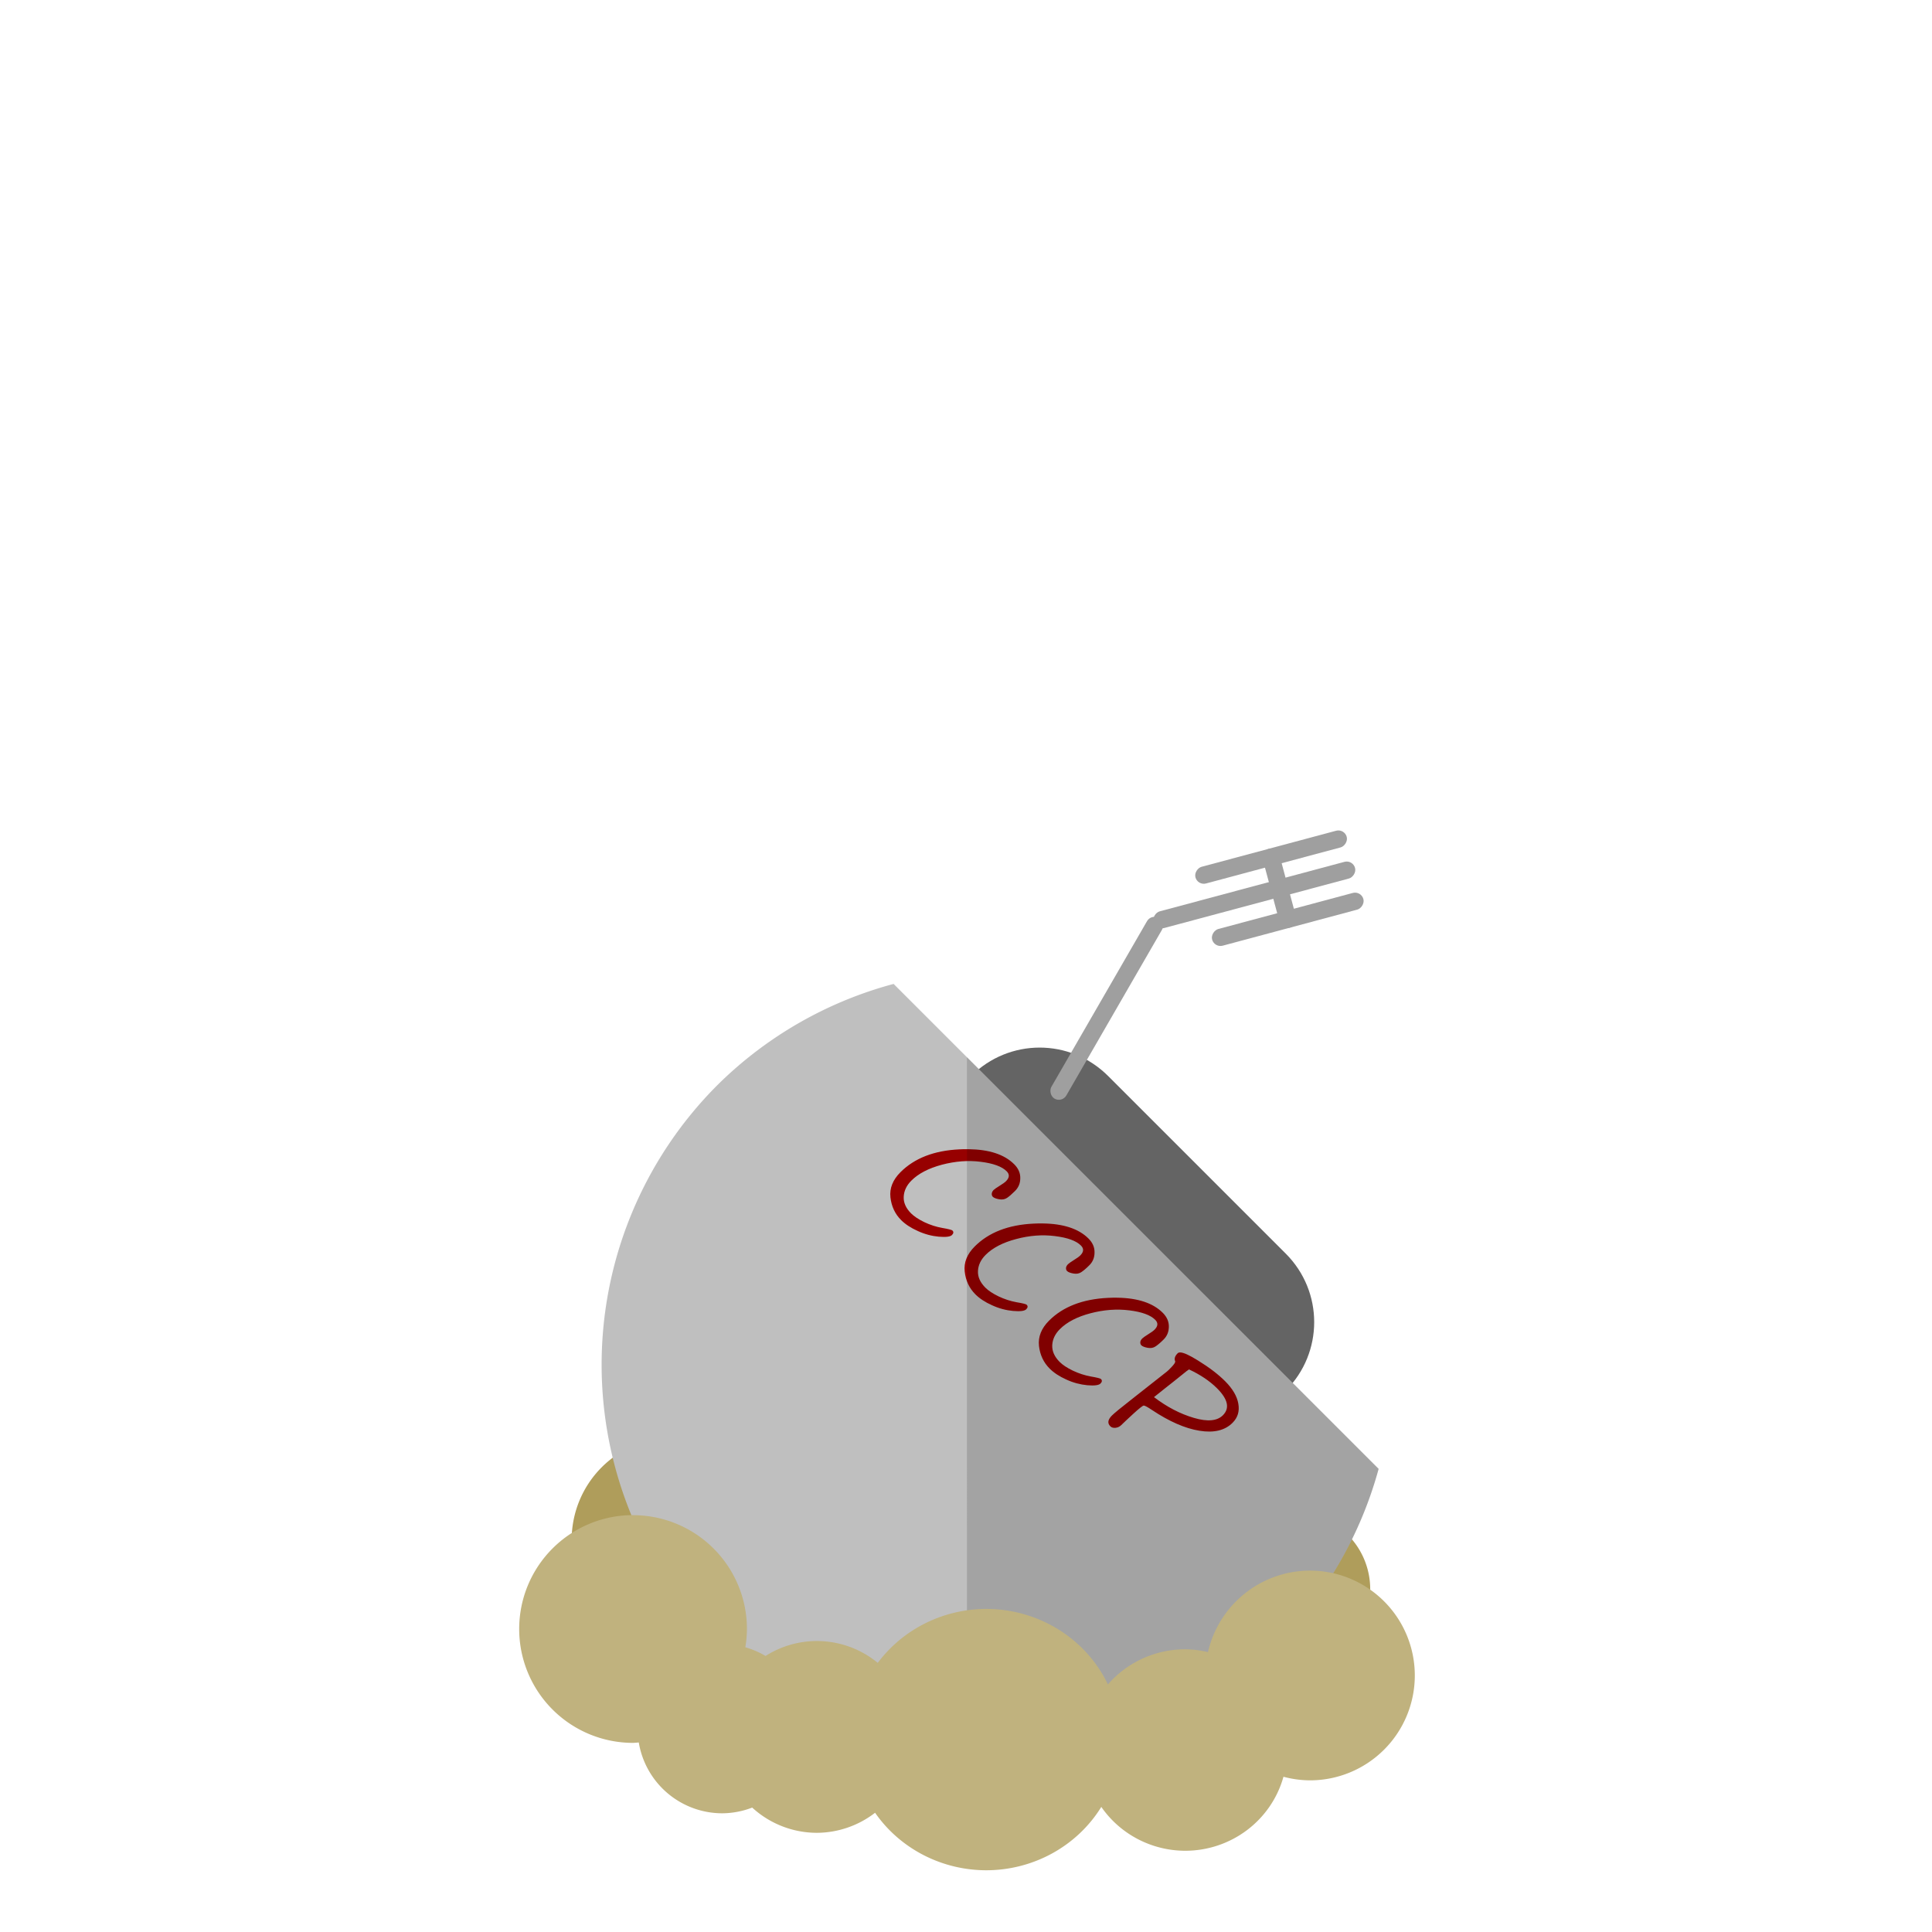 <?xml version="1.0" encoding="UTF-8" standalone="no"?>
<!-- Created with Inkscape (http://www.inkscape.org/) -->

<svg
   width="300"
   height="300"
   viewBox="0 0 79.375 79.375"
   version="1.1"
   id="svg1"
   inkscape:version="1.3.2 (091e20e, 2023-11-25, custom)"
   sodipodi:docname="venera_7.svg"
   xmlns:inkscape="http://www.inkscape.org/namespaces/inkscape"
   xmlns:sodipodi="http://sodipodi.sourceforge.net/DTD/sodipodi-0.dtd"
   xmlns="http://www.w3.org/2000/svg"
   xmlns:svg="http://www.w3.org/2000/svg">
  <sodipodi:namedview
     id="namedview1"
     pagecolor="#000000"
     bordercolor="#000000"
     borderopacity="0.25"
     inkscape:showpageshadow="2"
     inkscape:pageopacity="0.0"
     inkscape:pagecheckerboard="0"
     inkscape:deskcolor="#d1d1d1"
     inkscape:document-units="mm"
     inkscape:zoom="2.9540685"
     inkscape:cx="73.458012"
     inkscape:cy="137.26831"
     inkscape:window-width="2560"
     inkscape:window-height="1057"
     inkscape:window-x="-8"
     inkscape:window-y="-8"
     inkscape:window-maximized="1"
     inkscape:current-layer="layer1" />
  <defs
     id="defs1" />
  <g
     inkscape:label="venera 7 lander"
     inkscape:groupmode="layer"
     id="layer1"
     transform="matrix(-0.798,2.979,-2.979,-0.798,244.484,-44.247)"
     style="stroke-width:0.324"
     inkscape:highlight-color="#f8ebcc">
    <path
       id="path22"
       style="fill:#af9d5b;fill-opacity:1;stroke-width:0.172;stroke-linecap:round"
       d="m -70.294,33.488 a 1.367,1.367 0 0 0 -1.367,1.367 1.367,1.367 0 0 0 1.367,1.367 1.367,1.367 0 0 0 1.367,-1.367 1.367,1.367 0 0 0 -1.367,-1.367 z m 8.243,0.998 a 1.028,1.028 0 0 0 -1.028,1.028 1.028,1.028 0 0 0 1.028,1.028 1.028,1.028 0 0 0 1.028,-1.028 1.028,1.028 0 0 0 -1.028,-1.028 z"
       transform="rotate(-105)" />
    <path
       id="rect12"
       style="fill:#646464;fill-opacity:1;stroke-width:0.172;stroke-linecap:round"
       d="m -25.34,65.896 c -0.715,0 -1.291,0.576 -1.291,1.291 v 2.455 c 0,0.715 0.576,1.291 1.291,1.291 h 3.345 c 0.715,0 1.291,-0.576 1.291,-1.291 v -2.455 c 0,-0.715 -0.576,-1.291 -1.291,-1.291 z"
       transform="rotate(-60,-1.0582771e-6,-2.835645e-7)" />
    <path
       id="path11"
       style="fill:#bfbfbf;fill-opacity:1;stroke-width:0.172;stroke-linecap:round"
       d="m -28.229,67.049 a 5.269,5.269 0 0 0 -0.707,2.612 5.269,5.269 0 0 0 5.269,5.269 5.269,5.269 0 0 0 5.269,-5.269 5.269,5.269 0 0 0 -0.694,-2.612 z"
       transform="rotate(-60)" />
    <path
       id="text11"
       style="font-style:normal;font-variant:normal;font-weight:normal;font-stretch:normal;font-size:2.001px;font-family:'Segoe Print';-inkscape-font-specification:'Segoe Print, Normal';font-variant-ligatures:normal;font-variant-caps:normal;font-variant-numeric:normal;font-variant-east-asian:normal;fill:#970000;fill-opacity:1;stroke-width:0.172;stroke-linecap:round"
       d="M -25.966 67.9 C -25.994 67.927 -26.023 67.956 -26.051 67.988 C -26.278 68.237 -26.391 68.494 -26.391 68.758 C -26.391 68.902 -26.344 69.013 -26.249 69.089 C -26.154 69.165 -26.049 69.203 -25.934 69.203 C -25.855 69.203 -25.768 69.185 -25.674 69.149 C -25.579 69.114 -25.495 69.065 -25.423 69.005 C -25.351 68.944 -25.314 68.898 -25.314 68.865 C -25.314 68.834 -25.327 68.818 -25.352 68.818 C -25.365 68.818 -25.405 68.842 -25.473 68.89 C -25.54 68.937 -25.615 68.975 -25.696 69.004 C -25.777 69.032 -25.846 69.046 -25.903 69.046 C -26.001 69.046 -26.077 69.017 -26.13 68.958 C -26.183 68.899 -26.209 68.824 -26.209 68.735 C -26.209 68.602 -26.163 68.456 -26.071 68.297 C -25.978 68.138 -25.866 68.007 -25.734 67.905 C -25.601 67.801 -25.489 67.749 -25.399 67.749 C -25.341 67.749 -25.312 67.783 -25.312 67.849 C -25.312 67.872 -25.318 67.907 -25.329 67.953 C -25.34 68.001 -25.346 68.032 -25.346 68.047 C -25.346 68.069 -25.34 68.087 -25.329 68.1 C -25.318 68.113 -25.305 68.12 -25.29 68.12 C -25.269 68.12 -25.241 68.108 -25.207 68.084 C -25.172 68.06 -25.152 68.031 -25.145 67.996 C -25.138 67.962 -25.135 67.915 -25.135 67.855 C -25.135 67.79 -25.158 67.734 -25.206 67.686 C -25.253 67.637 -25.316 67.612 -25.394 67.612 C -25.579 67.612 -25.769 67.708 -25.966 67.9 z M -24.567 67.9 C -24.595 67.927 -24.624 67.956 -24.652 67.988 C -24.879 68.237 -24.992 68.494 -24.992 68.758 C -24.992 68.902 -24.945 69.013 -24.85 69.089 C -24.755 69.165 -24.65 69.203 -24.535 69.203 C -24.456 69.203 -24.369 69.185 -24.275 69.149 C -24.18 69.114 -24.096 69.065 -24.024 69.005 C -23.951 68.944 -23.915 68.898 -23.915 68.865 C -23.915 68.834 -23.928 68.818 -23.953 68.818 C -23.966 68.818 -24.006 68.842 -24.073 68.89 C -24.141 68.937 -24.216 68.975 -24.297 69.004 C -24.378 69.032 -24.447 69.046 -24.503 69.046 C -24.602 69.046 -24.678 69.017 -24.731 68.958 C -24.784 68.899 -24.81 68.824 -24.81 68.735 C -24.81 68.602 -24.764 68.456 -24.671 68.297 C -24.579 68.138 -24.467 68.008 -24.334 67.905 C -24.201 67.801 -24.09 67.749 -24 67.749 C -23.942 67.749 -23.913 67.782 -23.913 67.849 C -23.913 67.872 -23.919 67.907 -23.93 67.953 C -23.941 68.001 -23.946 68.032 -23.946 68.047 C -23.946 68.069 -23.941 68.087 -23.93 68.1 C -23.919 68.113 -23.906 68.12 -23.891 68.12 C -23.87 68.12 -23.842 68.108 -23.808 68.084 C -23.773 68.06 -23.753 68.031 -23.746 67.996 C -23.739 67.962 -23.735 67.915 -23.735 67.855 C -23.735 67.79 -23.759 67.734 -23.807 67.686 C -23.854 67.637 -23.916 67.612 -23.995 67.612 C -24.179 67.612 -24.37 67.708 -24.567 67.9 z M -23.168 67.9 C -23.196 67.927 -23.224 67.956 -23.253 67.988 C -23.479 68.237 -23.593 68.494 -23.593 68.758 C -23.593 68.902 -23.545 69.013 -23.451 69.089 C -23.356 69.165 -23.251 69.203 -23.135 69.203 C -23.057 69.203 -22.97 69.185 -22.875 69.149 C -22.78 69.114 -22.697 69.065 -22.624 69.005 C -22.552 68.944 -22.516 68.898 -22.516 68.865 C -22.516 68.834 -22.529 68.818 -22.554 68.818 C -22.566 68.818 -22.606 68.842 -22.674 68.89 C -22.742 68.937 -22.817 68.975 -22.898 69.004 C -22.979 69.032 -23.047 69.046 -23.104 69.046 C -23.202 69.046 -23.278 69.017 -23.332 68.958 C -23.385 68.899 -23.411 68.824 -23.411 68.735 C -23.411 68.602 -23.365 68.456 -23.272 68.297 C -23.18 68.139 -23.067 68.008 -22.935 67.905 C -22.802 67.801 -22.691 67.749 -22.601 67.749 C -22.543 67.749 -22.514 67.782 -22.514 67.849 C -22.514 67.872 -22.52 67.907 -22.531 67.953 C -22.542 68.001 -22.547 68.032 -22.547 68.047 C -22.547 68.069 -22.542 68.087 -22.531 68.1 C -22.519 68.113 -22.507 68.12 -22.492 68.12 C -22.471 68.12 -22.443 68.108 -22.408 68.084 C -22.374 68.06 -22.353 68.031 -22.347 67.996 C -22.34 67.962 -22.336 67.915 -22.336 67.855 C -22.336 67.79 -22.36 67.734 -22.407 67.686 C -22.454 67.637 -22.517 67.612 -22.596 67.612 C -22.78 67.612 -22.971 67.708 -23.168 67.9 z M -22.058 67.821 C -22.069 67.832 -22.074 67.842 -22.074 67.853 C -22.074 67.907 -22.056 67.94 -22.019 67.953 C -22.008 67.966 -22.003 67.995 -22.002 68.041 C -22.001 68.088 -22.001 68.116 -22.003 68.125 L -22.072 68.705 C -22.096 68.898 -22.107 69.016 -22.107 69.058 C -22.107 69.136 -22.079 69.175 -22.021 69.175 C -21.997 69.175 -21.975 69.163 -21.957 69.14 C -21.938 69.116 -21.929 69.09 -21.929 69.06 C -21.929 69.019 -21.926 68.945 -21.922 68.839 C -21.917 68.732 -21.91 68.674 -21.901 68.665 C -21.892 68.655 -21.852 68.643 -21.781 68.629 C -21.512 68.575 -21.298 68.492 -21.14 68.378 C -20.981 68.264 -20.902 68.135 -20.902 67.991 C -20.902 67.894 -20.943 67.816 -21.027 67.757 C -21.11 67.698 -21.223 67.669 -21.365 67.669 C -21.493 67.669 -21.644 67.689 -21.816 67.73 C -21.945 67.76 -22.026 67.79 -22.058 67.821 z M -21.815 67.898 C -21.655 67.84 -21.508 67.812 -21.373 67.812 C -21.167 67.812 -21.064 67.878 -21.064 68.011 C -21.064 68.119 -21.147 68.219 -21.313 68.309 C -21.479 68.4 -21.67 68.46 -21.884 68.489 C -21.877 68.422 -21.87 68.36 -21.863 68.302 C -21.85 68.193 -21.838 68.093 -21.829 68.002 C -21.824 67.952 -21.82 67.917 -21.815 67.898 z "
       transform="rotate(-60)" />
    <g
       id="g17"
       transform="rotate(30,42.014,50.175)"
       style="stroke-width:0.324">
      <rect
         style="fill:#9f9f9f;fill-opacity:1;stroke-width:0.172;stroke-linecap:round"
         id="rect13"
         width="0.23"
         height="2.086"
         x="-25.111"
         y="62.856"
         transform="rotate(-60)"
         rx="0.115" />
      <rect
         style="fill:#9f9f9f;fill-opacity:1;stroke-width:0.172;stroke-linecap:round"
         id="rect14"
         width="0.23"
         height="2.779"
         x="-24.682"
         y="62.856"
         transform="rotate(-60)"
         rx="0.115" />
      <rect
         style="fill:#9f9f9f;fill-opacity:1;stroke-width:0.172;stroke-linecap:round"
         id="rect15"
         width="0.23"
         height="2.086"
         x="-24.253"
         y="62.856"
         transform="rotate(-60)"
         rx="0.115" />
      <rect
         style="fill:#9f9f9f;fill-opacity:1;stroke-width:0.172;stroke-linecap:round"
         id="rect16"
         width="0.23"
         height="1.088"
         x="63.784"
         y="24.023"
         transform="rotate(30)"
         rx="0.115" />
    </g>
    <rect
       style="fill:#9f9f9f;fill-opacity:1;stroke-width:0.172;stroke-linecap:round"
       id="rect17"
       width="0.23"
       height="2.779"
       x="-42.115"
       y="54.931"
       transform="rotate(-75)"
       rx="0.115" />
    <path
       d="m 53.657,54.36 a 5.269,5.269 0 0 0 -2.528,-3.596 5.269,5.269 0 0 0 -2.609,-0.705 l -3.878,6.716 z"
       style="fill:#000000;fill-opacity:0.15;stroke-width:0.172;stroke-linecap:round"
       id="path25" />
    <path
       id="path17"
       style="fill:#c0b27e;fill-opacity:1;stroke-width:0.172;stroke-linecap:round"
       d="m 51.685,59.493 a 1.517,1.517 0 0 0 1.858,1.073 1.517,1.517 0 0 0 1.073,-1.858 1.517,1.517 0 0 0 -0.025,-0.072 1.128,1.128 0 0 0 0.624,-1.317 1.128,1.128 0 0 0 -0.177,-0.367 1.277,1.277 0 0 0 0.102,-0.918 1.277,1.277 0 0 0 -0.459,-0.681 1.79,1.741 75 0 0 0.357,-1.628 1.79,1.741 75 0 0 -1.212,-1.263 1.358,1.342 75 0 0 0.275,-1.231 1.358,1.342 75 0 0 -1.291,-1.009 1.397,1.397 0 0 0 -0.045,-0.353 1.397,1.397 0 0 0 -1.711,-0.988 1.397,1.397 0 0 0 -0.988,1.711 1.397,1.397 0 0 0 1.4,1.031 1.358,1.342 75 0 0 0.042,0.302 1.358,1.342 75 0 0 0.719,0.874 1.79,1.741 75 0 0 -0.552,1.827 1.79,1.741 75 0 0 1.068,1.209 1.277,1.277 0 0 0 -0.071,0.86 1.277,1.277 0 0 0 0.369,0.608 1.128,1.128 0 0 0 -0.042,0.29 1.517,1.517 0 0 0 -0.24,0.042 1.517,1.517 0 0 0 -1.073,1.858 z" />
  </g>
</svg>
